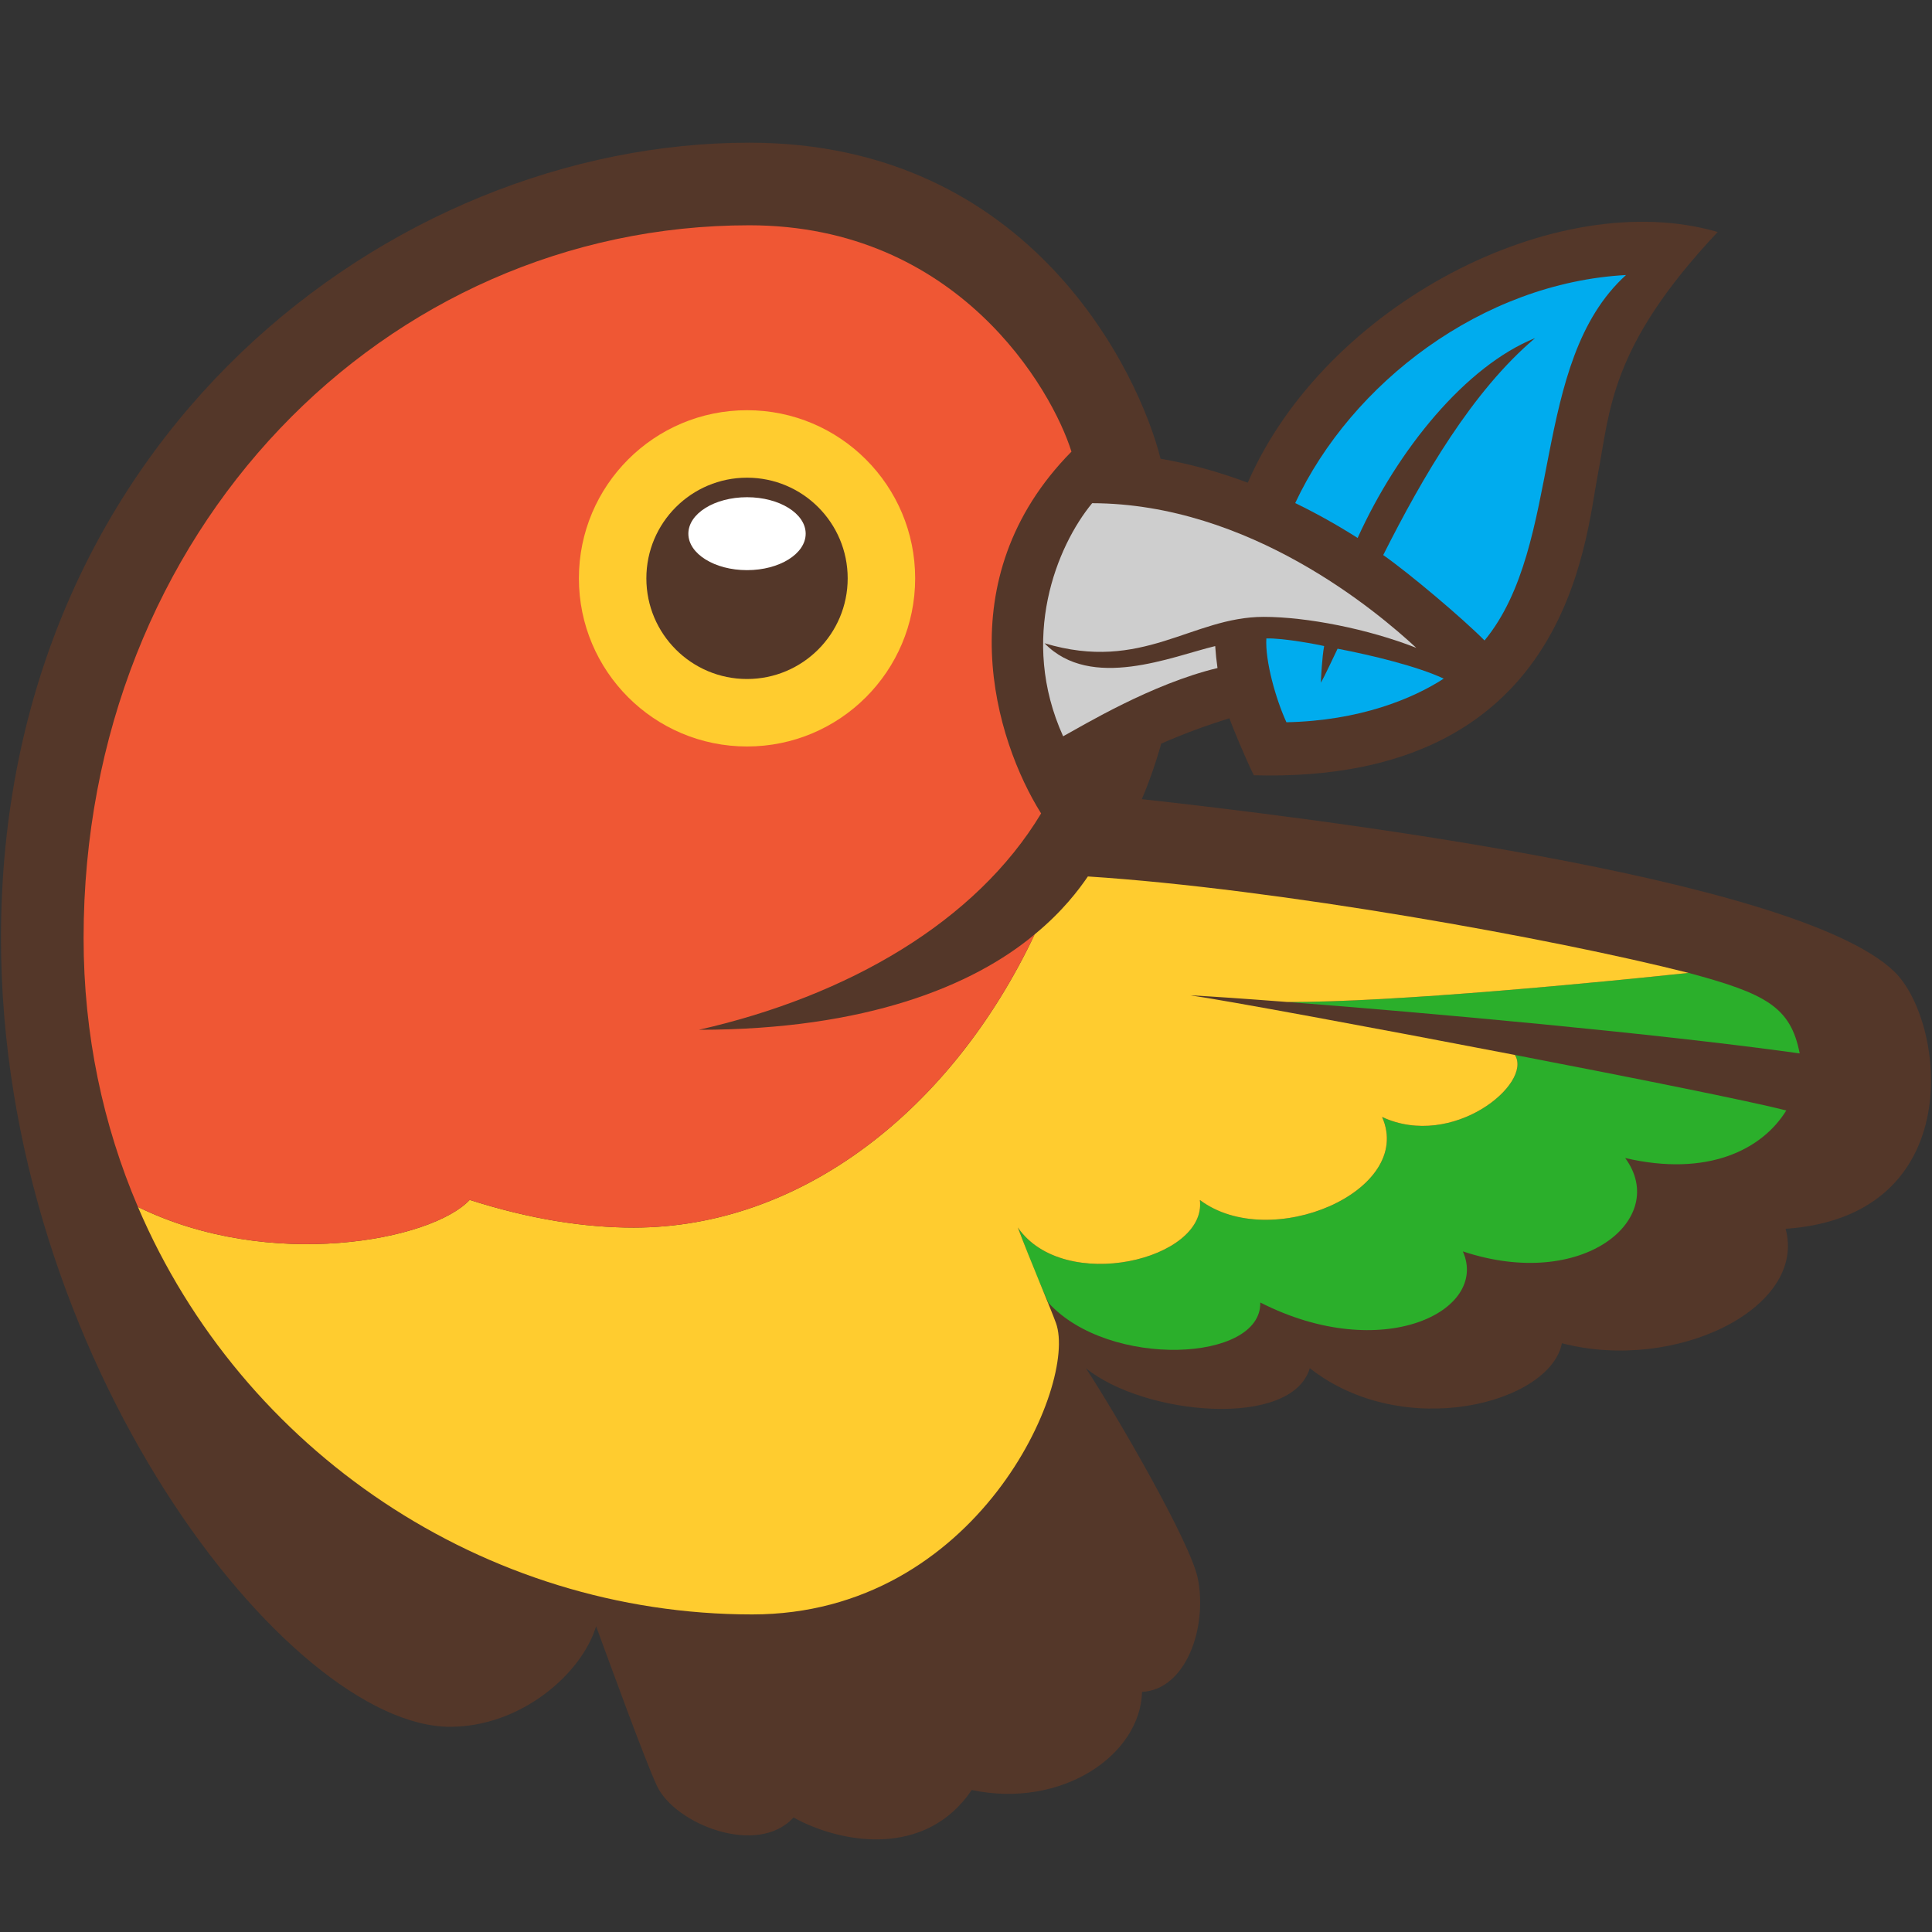 <?xml version="1.0" encoding="utf-8"?>
<!-- Generator: Adobe Illustrator 16.0.0, SVG Export Plug-In . SVG Version: 6.00 Build 0)  -->
<!DOCTYPE svg PUBLIC "-//W3C//DTD SVG 1.1//EN" "http://www.w3.org/Graphics/SVG/1.1/DTD/svg11.dtd">
<svg version="1.1" id="Layer_1" xmlns="http://www.w3.org/2000/svg" xmlns:xlink="http://www.w3.org/1999/xlink" x="0px" y="0px"
	 width="463px" height="463px" viewBox="-0.235 -28.193 463 463" enable-background="new -0.235 -28.193 463 463"
	 xml:space="preserve">
<rect x="-0.235" y="-28.193" width="463" height="463" fill="#333333" stroke="none"/>
<g>
	<path id="outline" fill="#543729" d="M453.689,204.605c-23.79-22.858-142.749-37.128-180.286-41.282
		c1.818-4.294,3.367-8.735,4.645-13.308c5.117-2.241,10.641-4.326,16.352-6.067c0.697,2.053,3.975,9.919,5.843,13.652
		c75.479,2.082,79.354-56.091,82.424-72.028c3.002-15.583,2.849-30.64,28.739-58.166c-38.571-11.24-94.039,17.421-112.618,60.08
		c-6.981-2.616-13.979-4.548-20.899-5.743C272.927,61.737,247.101,6,179.329,6C93.522,6,0,76.789,0,196.621
		c0,100.73,68.772,189.007,107.628,189.007c16.969,0,31.566-12.707,34.993-24.099c2.873,7.811,11.688,32.091,14.583,38.271
		c4.279,9.141,24.068,17.049,32.728,7.564c11.135,6.186,31.566,9.912,42.702-6.586c21.445,4.537,40.404-8.252,40.818-23.51
		c10.523-0.562,15.686-15.338,13.387-27.104c-1.693-8.663-19.789-39.748-26.847-50.478c13.972,11.364,49.363,14.582,53.661,0.006
		c22.526,17.683,57.633,8.402,60.417-5.979c27.372,7.112,58.767-8.508,53.611-27.426
		C471.655,263.248,466.027,216.462,453.689,204.605z"/>
	<g id="leaf">
		<path fill="#00ACEE" d="M331.252,104.825c9.471-18.791,21.372-39.309,36.404-52.003c-16.545,6.668-32.88,26.601-42.538,47.906
			c-4.923-3.129-9.921-5.92-14.961-8.361c13.473-28.758,44.778-52.775,79.28-54.651c-23.109,20.958-14.906,64.518-33.906,87.578
			C350.094,119.833,337.61,109.294,331.252,104.825z M316.314,135.424c0.01-0.719,0.278-6.266,0.783-8.798
			c-1.324-0.312-9.561-1.923-13.854-1.822c-0.312,5.393,2.266,14.568,4.814,20.091c17.556-0.368,30.235-5.625,37.698-10.458
			c-6.354-2.962-17.196-5.595-25.439-7.17C319.396,129.17,317.132,134.019,316.314,135.424z"/>
	</g>
	<path id="wingtip" fill="#2BAF2B" d="M251.083,284.09c0.004,0.025,0.016,0.059,0.018,0.084c-2.225-4.787-4.588-10.604-7.41-18.206
		c10.988,15.994,45.427,7.745,43.621-6.587c16.855,12.684,51.553-2.113,43.664-19.896c16.886,7.867,36.157-7.963,31.835-14.861
		c28.787,5.552,56.374,11.086,65.034,13.302c-5.753,9.38-18.854,16.005-38.604,11.401c10.672,14.538-10.048,31.979-38.908,22.373
		c6.353,14.271-19.343,27.121-48.548,12.244C302.155,298.223,265.554,299.866,251.083,284.09z M308.188,211.923
		c33.411,2.565,88.663,7.548,122.869,12.334c-2.16-11.132-8.063-14.312-26.633-19.3
		C384.453,207.087,333.786,212.064,308.188,211.923z"/>
	<path id="body" fill="#FFCC2F" d="M287.312,259.381c16.855,12.684,51.553-2.113,43.664-19.896
		c16.886,7.867,36.157-7.963,31.835-14.861c-34.033-6.562-69.747-13.148-77.848-14.299c4.914,0.261,13.06,0.818,23.226,1.6
		c25.599,0.141,76.266-4.836,96.235-6.966c-32.336-8.199-98.355-20.164-143.95-23.112c-2.113,3.088-5.996,8.325-12.762,13.89
		c-19.948,42.208-56.091,70.262-96.081,70.262c-11.654,0-24.693-1.966-39.308-6.639c-9.114,9.765-47.973,17.164-79.503,1.688
		c25.01,58.562,83.01,97.654,147.211,97.654c54.069,0,78.046-55.215,72.799-69.823c-1.272-3.547-6.317-15.308-9.142-22.909
		C254.679,281.962,289.116,273.713,287.312,259.381z"/>
	<path id="beak" fill="#CECECE" d="M254.543,148.258c4.774-2.597,21.272-12.597,36.993-16.355c-0.248-1.741-0.436-3.497-0.551-5.263
		c-10.314,2.47-29.76,10.804-40.902-0.681c23.509,7.094,35.247-6.321,52.525-6.321c10.297,0,24.988,2.876,36.569,7.423
		c-9.314-8.605-39.86-34.575-77.681-34.665C253.054,102.633,243.926,124.808,254.543,148.258z"/>
	<path id="head" fill="#EF5734" d="M112.323,259.359c14.615,4.673,27.654,6.639,39.308,6.639c39.99,0,76.132-28.057,96.081-70.262
		c-14.754,12.316-40.396,22.854-80.441,22.854c35.669-8.088,66.375-25.863,81.996-51.845c-10.98-17.476-22.89-56.138,7.269-86.702
		c-4.64-14.904-27.219-54.248-77.206-54.248c-87.236,0-159.533,72.997-159.533,170.825c0,23.157,4.675,44.877,13.025,64.426
		C64.35,276.523,103.209,269.124,112.323,259.359z"/>
	<path id="eye_rim" fill="#FFCC2F" d="M138.496,110.407c0,22.252,18.039,40.293,40.292,40.293s40.294-18.041,40.294-40.293
		c0-22.253-18.041-40.293-40.294-40.293S138.496,88.154,138.496,110.407z"/>
	<path id="eye" fill="#543729" d="M154.664,110.407c0,13.322,10.802,24.123,24.123,24.123c13.324,0,24.124-10.801,24.124-24.123
		c0-13.323-10.799-24.124-24.124-24.124C165.466,86.283,154.664,97.084,154.664,110.407z"/>
	<ellipse id="pupil_highlight" fill="#FFFFFF" cx="178.787" cy="99.703" rx="14.057" ry="8.74"/>
</g>
</svg>
